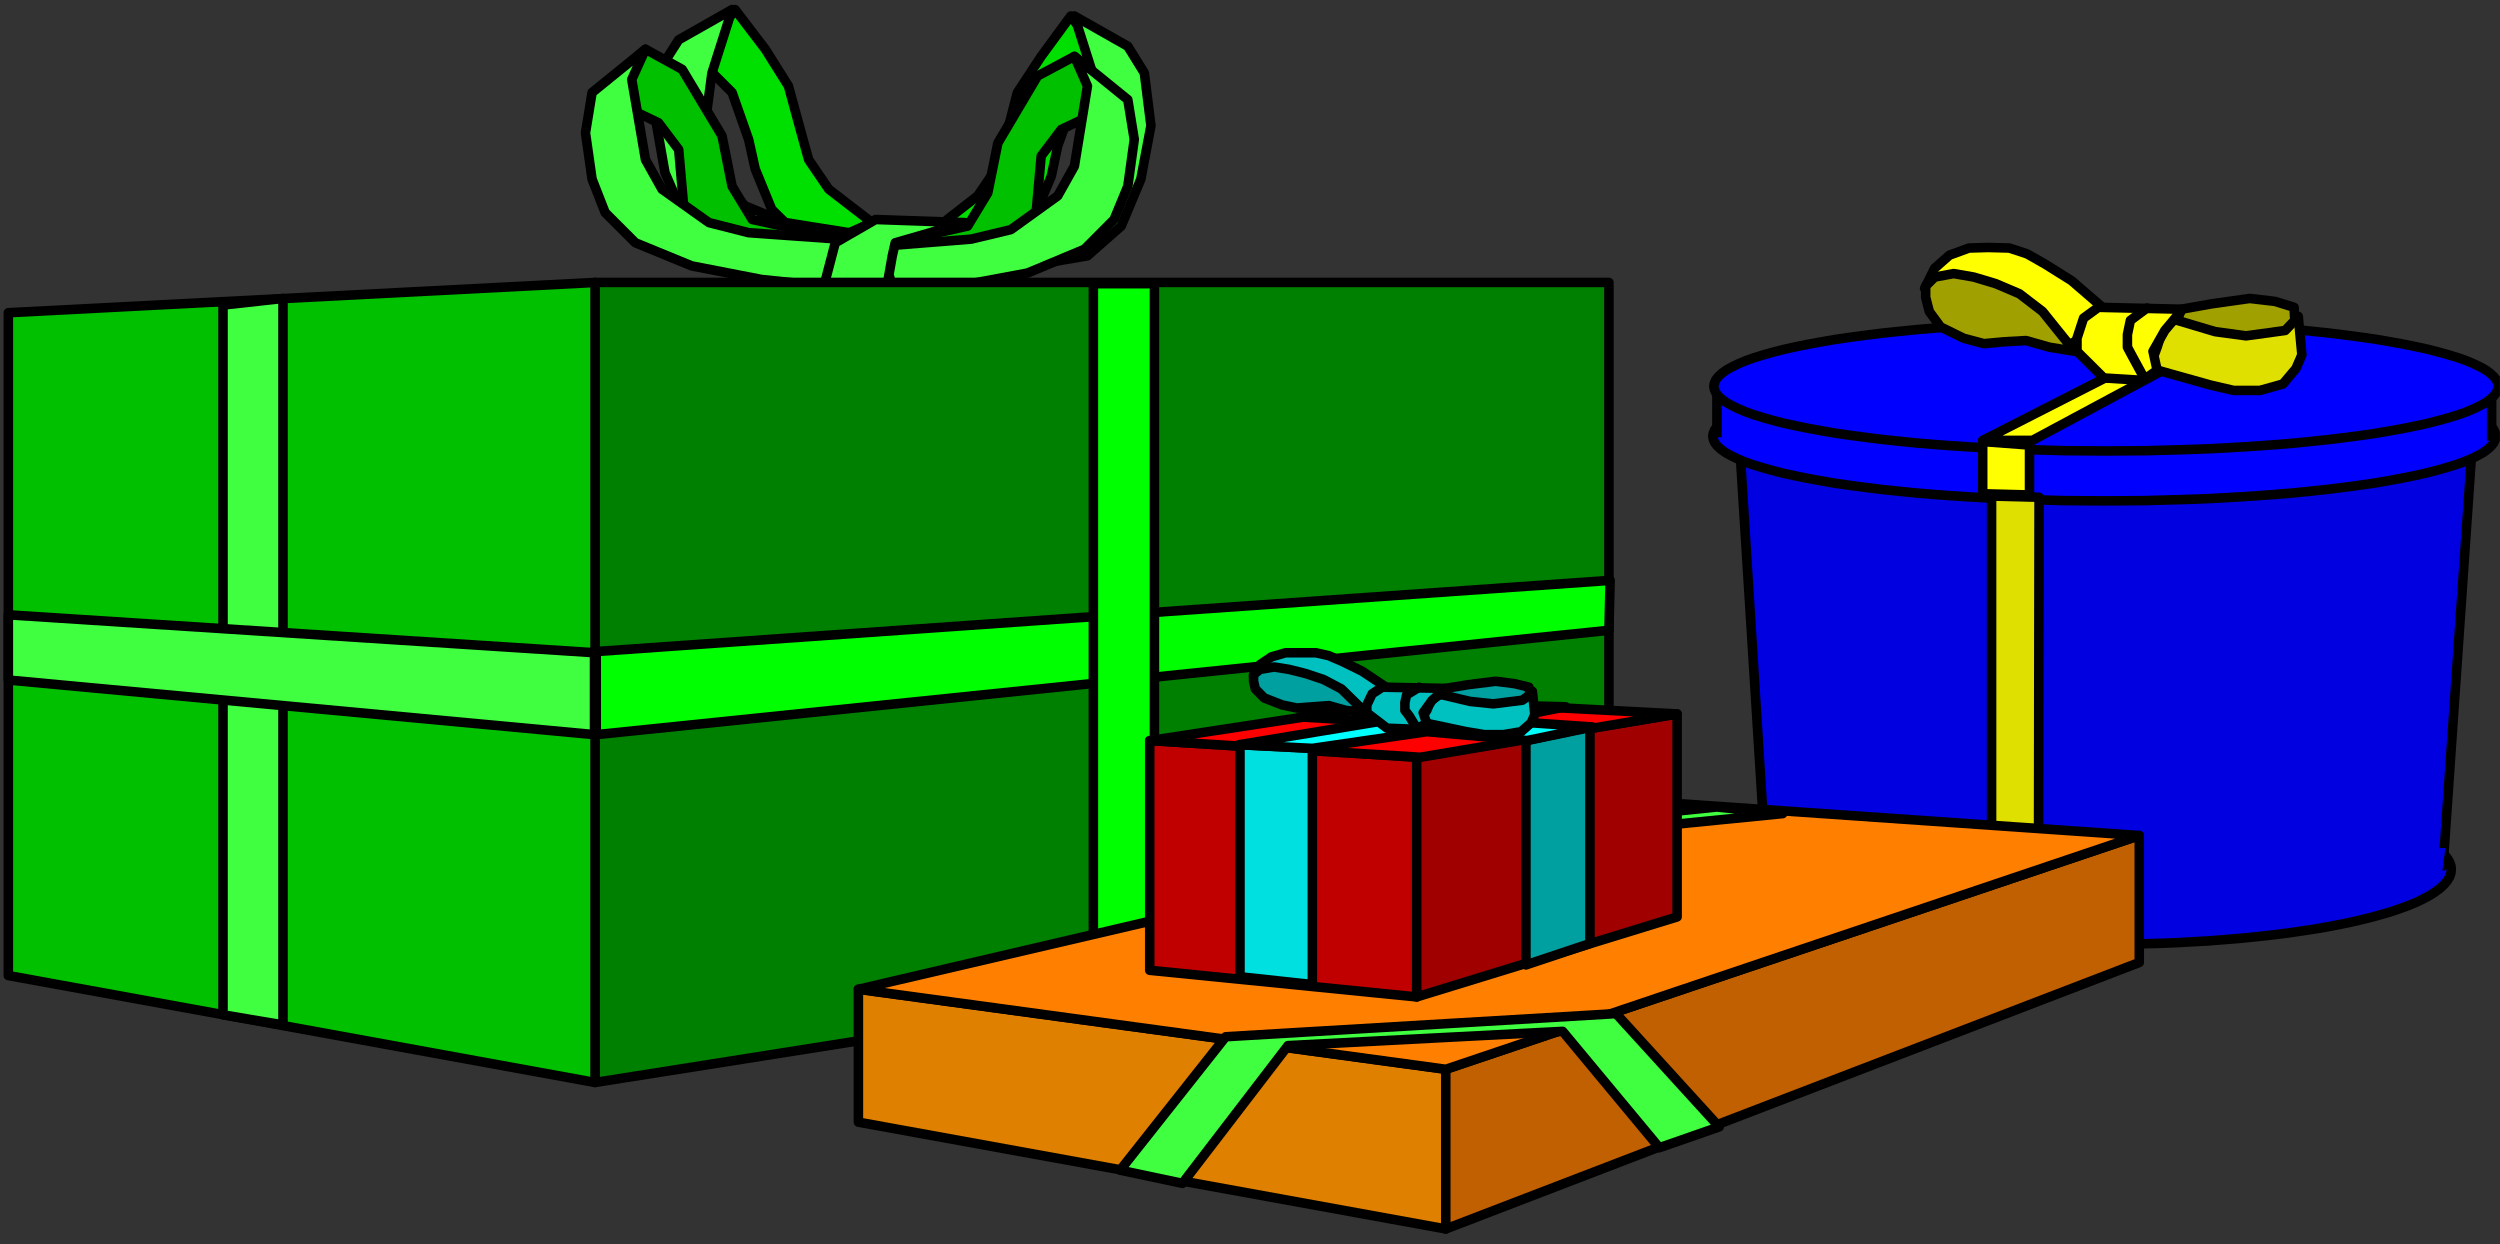 <?xml version="1.0" encoding="UTF-8" standalone="no"?>
<svg
   xmlns:ooo="http://xml.openoffice.org/svg/export"
   xmlns:dc="http://purl.org/dc/elements/1.1/"
   xmlns:cc="http://creativecommons.org/ns#"
   xmlns:rdf="http://www.w3.org/1999/02/22-rdf-syntax-ns#"
   xmlns:svg="http://www.w3.org/2000/svg"
   xmlns="http://www.w3.org/2000/svg"
   xmlns:sodipodi="http://sodipodi.sourceforge.net/DTD/sodipodi-0.dtd"
   xmlns:inkscape="http://www.inkscape.org/namespaces/inkscape"
   version="1.2"
   width="185.87mm"
   height="92.52mm"
   viewBox="0 0 18587 9252"
   preserveAspectRatio="xMidYMid"
   xml:space="preserve"
   id="svg275"
   sodipodi:docname="gifts.svg"
   style="fill-rule:evenodd;stroke-width:28.222;stroke-linejoin:round"
   inkscape:version="0.92.5 (2060ec1f9f, 2020-04-08)"><rect x="0" y="0" width="18587" height="9252" fill="#333333" stroke="none"/><sodipodi:namedview
   pagecolor="#ffffff"
   bordercolor="#666666"
   borderopacity="1"
   objecttolerance="10"
   gridtolerance="10"
   guidetolerance="10"
   inkscape:pageopacity="0"
   inkscape:pageshadow="2"
   inkscape:window-width="664"
   inkscape:window-height="487"
   id="namedview277"
   showgrid="false"
   inkscape:zoom="0.2102413"
   inkscape:cx="351.26929"
   inkscape:cy="174.84094"
   inkscape:window-x="0"
   inkscape:window-y="0"
   inkscape:window-maximized="0"
   inkscape:current-layer="svg275" />
 <defs
   class="ClipPathGroup"
   id="defs8">
  <clipPath
   id="presentation_clip_path"
   clipPathUnits="userSpaceOnUse">
   <rect
   x="0"
   y="0"
   width="21000"
   height="29700"
   id="rect2" />
  </clipPath>
  <clipPath
   id="presentation_clip_path_shrink"
   clipPathUnits="userSpaceOnUse">
   <rect
   x="21"
   y="29"
   width="20958"
   height="29641"
   id="rect5" />
  </clipPath>
 </defs>
 <defs
   class="TextShapeIndex"
   id="defs12">
  <g
   ooo:slide="id1"
   ooo:id-list="id3"
   id="g10" />
 </defs>
 <defs
   class="EmbeddedBulletChars"
   id="defs44">
  <g
   id="bullet-char-template-57356"
   transform="matrix(4.8828125e-4,0,0,-4.8828125e-4,0,0)">
   <path
   d="M 580,1141 1163,571 580,0 -4,571 Z"
   id="path14"
   inkscape:connector-curvature="0" />
  </g>
  <g
   id="bullet-char-template-57354"
   transform="matrix(4.8828125e-4,0,0,-4.8828125e-4,0,0)">
   <path
   d="M 8,1128 H 1137 V 0 H 8 Z"
   id="path17"
   inkscape:connector-curvature="0" />
  </g>
  <g
   id="bullet-char-template-10146"
   transform="matrix(4.8828125e-4,0,0,-4.8828125e-4,0,0)">
   <path
   d="M 174,0 602,739 174,1481 1456,739 Z M 1358,739 309,1346 659,739 Z"
   id="path20"
   inkscape:connector-curvature="0" />
  </g>
  <g
   id="bullet-char-template-10132"
   transform="matrix(4.8828125e-4,0,0,-4.8828125e-4,0,0)">
   <path
   d="M 2015,739 1276,0 H 717 l 543,543 H 174 v 393 h 1086 l -543,545 h 557 z"
   id="path23"
   inkscape:connector-curvature="0" />
  </g>
  <g
   id="bullet-char-template-10007"
   transform="matrix(4.8828125e-4,0,0,-4.8828125e-4,0,0)">
   <path
   d="m 0,-2 c -7,16 -16,29 -25,39 l 381,530 c -94,256 -141,385 -141,387 0,25 13,38 40,38 9,0 21,-2 34,-5 21,4 42,12 65,25 l 27,-13 111,-251 280,301 64,-25 24,25 c 21,-10 41,-24 62,-43 C 886,937 835,863 770,784 769,783 710,716 594,584 L 774,223 c 0,-27 -21,-55 -63,-84 l 16,-20 C 717,90 699,76 672,76 641,76 570,178 457,381 L 164,-76 c -22,-34 -53,-51 -92,-51 -42,0 -63,17 -64,51 -7,9 -10,24 -10,44 0,9 1,19 2,30 z"
   id="path26"
   inkscape:connector-curvature="0" />
  </g>
  <g
   id="bullet-char-template-10004"
   transform="matrix(4.8828125e-4,0,0,-4.8828125e-4,0,0)">
   <path
   d="M 285,-33 C 182,-33 111,30 74,156 52,228 41,333 41,471 c 0,78 14,145 41,201 34,71 87,106 158,106 53,0 88,-31 106,-94 l 23,-176 c 8,-64 28,-97 59,-98 l 735,706 c 11,11 33,17 66,17 42,0 63,-15 63,-46 V 965 c 0,-36 -10,-64 -30,-84 L 442,47 C 390,-6 338,-33 285,-33 Z"
   id="path29"
   inkscape:connector-curvature="0" />
  </g>
  <g
   id="bullet-char-template-9679"
   transform="matrix(4.8828125e-4,0,0,-4.8828125e-4,0,0)">
   <path
   d="M 813,0 C 632,0 489,54 383,161 276,268 223,411 223,592 c 0,181 53,324 160,431 106,107 249,161 430,161 179,0 323,-54 432,-161 108,-107 162,-251 162,-431 0,-180 -54,-324 -162,-431 C 1136,54 992,0 813,0 Z"
   id="path32"
   inkscape:connector-curvature="0" />
  </g>
  <g
   id="bullet-char-template-8226"
   transform="matrix(4.8828125e-4,0,0,-4.8828125e-4,0,0)">
   <path
   d="m 346,457 c -73,0 -137,26 -191,78 -54,51 -81,114 -81,188 0,73 27,136 81,188 54,52 118,78 191,78 73,0 134,-26 185,-79 51,-51 77,-114 77,-187 0,-75 -25,-137 -76,-188 -50,-52 -112,-78 -186,-78 z"
   id="path35"
   inkscape:connector-curvature="0" />
  </g>
  <g
   id="bullet-char-template-8211"
   transform="matrix(4.8828125e-4,0,0,-4.8828125e-4,0,0)">
   <path
   d="M -4,459 H 1135 V 606 H -4 Z"
   id="path38"
   inkscape:connector-curvature="0" />
  </g>
  <g
   id="bullet-char-template-61548"
   transform="matrix(4.8828125e-4,0,0,-4.8828125e-4,0,0)">
   <path
   d="m 173,740 c 0,163 58,303 173,419 116,115 255,173 419,173 163,0 302,-58 418,-173 116,-116 174,-256 174,-419 0,-163 -58,-303 -174,-418 C 1067,206 928,148 765,148 601,148 462,206 346,322 231,437 173,577 173,740 Z"
   id="path41"
   inkscape:connector-curvature="0" />
  </g>
 </defs>
 <g
   id="g49"
   transform="translate(-1206,-10224)">
  <g
   id="id2"
   class="Master_Slide">
   <g
   id="bg-id2"
   class="Background" />
   <g
   id="bo-id2"
   class="BackgroundObjects" />
  </g>
 </g>
 <g
   class="SlideGroup"
   id="g273"
   transform="translate(-1206,-10224)">
  <g
   id="g271">
   <g
   id="container-id1">
    <g
   id="id1"
   class="Slide"
   clip-path="url(#presentation_clip_path)">
     <g
   class="Page"
   id="g267">
      <g
   class="Graphic"
   id="g265">
       <g
   id="id3">
        <rect
   class="BoundingBox"
   x="1206"
   y="10224"
   width="18587"
   height="9252"
   id="rect51"
   style="fill:none;stroke:none" />
        <defs
   id="defs56">
         <clipPath
   id="clip_path_1"
   clipPathUnits="userSpaceOnUse">
          <path
   d="m 1206,10224 h 18586 v 9251 H 1206 Z"
   id="path53"
   inkscape:connector-curvature="0" />
         </clipPath>
        </defs>
        <g
   clip-path="url(#clip_path_1)"
   id="g134">
         <path
   d="m 6671,10295 225,295 172,274 101,370 49,177 150,220 322,248 -446,198 -300,-296 -123,-300 -49,-220 -123,-349 -247,-247 z"
   id="path58"
   inkscape:connector-curvature="0"
   style="fill:#00e000;stroke:none" />
         <path
   d="m 6671,10295 225,295 172,274 101,370 49,177 150,220 322,248 -446,198 -300,-296 -123,-300 -49,-220 -123,-349 -247,-247 z"
   id="path60"
   inkscape:connector-curvature="0"
   style="fill:none;stroke:#000000;stroke-width:71;stroke-linecap:round;stroke-linejoin:round" />
         <path
   d="m 7143,12179 -596,-102 -247,-221 -150,-348 -70,-397 48,-397 124,-194 397,-225 -150,472 -49,370 97,419 199,199 300,124 472,75 z"
   id="path62"
   inkscape:connector-curvature="0"
   style="fill:#40ff40;stroke:none" />
         <path
   d="m 7143,12179 -596,-102 -247,-221 -150,-348 -70,-397 48,-397 124,-194 397,-225 -150,472 -49,370 97,419 199,199 300,124 472,75 z"
   id="path64"
   inkscape:connector-curvature="0"
   style="fill:none;stroke:#000000;stroke-width:71;stroke-linecap:round;stroke-linejoin:round" />
         <path
   d="m 6005,10590 273,150 296,494 75,375 150,247 666,146 -269,225 -671,-123 -225,-225 -48,-543 -150,-199 -472,-225 z"
   id="path66"
   inkscape:connector-curvature="0"
   style="fill:#00c000;stroke:none" />
         <path
   d="m 6005,10590 273,150 296,494 75,375 150,247 666,146 -269,225 -671,-123 -225,-225 -48,-543 -150,-199 -472,-225 z"
   id="path68"
   inkscape:connector-curvature="0"
   style="fill:none;stroke:#000000;stroke-width:71;stroke-linecap:round;stroke-linejoin:round" />
         <path
   d="m 7443,12002 -671,-48 -295,-75 -349,-248 -123,-220 -102,-596 102,-225 -397,322 -49,300 49,344 97,248 225,225 419,172 520,101 472,49 z"
   id="path70"
   inkscape:connector-curvature="0"
   style="fill:#40ff40;stroke:none" />
         <path
   d="m 7443,12002 -671,-48 -295,-75 -349,-248 -123,-220 -102,-596 102,-225 -397,322 -49,300 49,344 97,248 225,225 419,172 520,101 472,49 z"
   id="path72"
   inkscape:connector-curvature="0"
   style="fill:none;stroke:#000000;stroke-width:71;stroke-linecap:round;stroke-linejoin:round" />
         <path
   d="m 9167,10343 -220,300 -177,269 -97,375 -48,172 -150,221 -322,251 445,195 300,-296 124,-296 48,-225 124,-344 247,-251 z"
   id="path74"
   inkscape:connector-curvature="0"
   style="fill:#00e000;stroke:none" />
         <path
   d="m 9167,10343 -220,300 -177,269 -97,375 -48,172 -150,221 -322,251 445,195 300,-296 124,-296 48,-225 124,-344 247,-251 z"
   id="path76"
   inkscape:connector-curvature="0"
   style="fill:none;stroke:#000000;stroke-width:71;stroke-linecap:round;stroke-linejoin:round" />
         <path
   d="m 8700,12227 591,-101 251,-221 146,-349 75,-397 -49,-392 -123,-199 -397,-225 150,472 48,371 -101,423 -194,195 -300,127 -472,71 z"
   id="path78"
   inkscape:connector-curvature="0"
   style="fill:#40ff40;stroke:none" />
         <path
   d="m 8700,12227 591,-101 251,-221 146,-349 75,-397 -49,-392 -123,-199 -397,-225 150,472 48,371 -101,423 -194,195 -300,127 -472,71 z"
   id="path80"
   inkscape:connector-curvature="0"
   style="fill:none;stroke:#000000;stroke-width:71;stroke-linecap:round;stroke-linejoin:round" />
         <path
   d="m 9194,10643 -274,146 -295,498 -75,371 -150,247 -670,150 273,221 670,-124 225,-221 49,-547 150,-198 467,-221 z"
   id="path82"
   inkscape:connector-curvature="0"
   style="fill:#00c000;stroke:none" />
         <path
   d="m 9194,10643 -274,146 -295,498 -75,371 -150,247 -670,150 273,221 670,-124 225,-221 49,-547 150,-198 467,-221 z"
   id="path84"
   inkscape:connector-curvature="0"
   style="fill:none;stroke:#000000;stroke-width:71;stroke-linecap:round;stroke-linejoin:round" />
         <path
   d="m 7756,12055 670,-53 296,-71 348,-251 124,-221 97,-595 -97,-221 397,322 48,296 -48,348 -102,247 -220,221 -424,177 -520,97 -472,48 z"
   id="path86"
   inkscape:connector-curvature="0"
   style="fill:#40ff40;stroke:none" />
         <path
   d="m 7756,12055 670,-53 296,-71 348,-251 124,-221 97,-595 -97,-221 397,322 48,296 -48,348 -102,247 -220,221 -424,177 -520,97 -472,48 z"
   id="path88"
   inkscape:connector-curvature="0"
   style="fill:none;stroke:#000000;stroke-width:71;stroke-linecap:round;stroke-linejoin:round" />
         <path
   d="m 7319,12399 97,-370 300,-173 666,23 -520,150 -22,97 -53,300 z"
   id="path90"
   inkscape:connector-curvature="0"
   style="fill:#40ff40;stroke:none" />
         <path
   d="m 7319,12399 97,-370 300,-173 666,23 -520,150 -22,97 -53,300 z"
   id="path92"
   inkscape:connector-curvature="0"
   style="fill:none;stroke:#000000;stroke-width:71;stroke-linecap:round;stroke-linejoin:round" />
         <path
   d="m 5630,12324 v 5948 l 7538,-1192 v -4756 z"
   id="path94"
   inkscape:connector-curvature="0"
   style="fill:#008000;stroke:none" />
         <path
   d="m 5630,12324 v 5948 l 7538,-1192 v -4756 z"
   id="path96"
   inkscape:connector-curvature="0"
   style="fill:none;stroke:#000000;stroke-width:71;stroke-linecap:round;stroke-linejoin:round" />
         <path
   d="m 5630,18272 v -5948 l -4362,225 v 4928 z"
   id="path98"
   inkscape:connector-curvature="0"
   style="fill:#00c000;stroke:none" />
         <path
   d="m 5630,18272 v -5948 l -4362,225 v 4928 z"
   id="path100"
   inkscape:connector-curvature="0"
   style="fill:none;stroke:#000000;stroke-width:71;stroke-linecap:round;stroke-linejoin:round" />
         <path
   d="m 2864,12492 v 5277 l 446,75 v -5401 z"
   id="path102"
   inkscape:connector-curvature="0"
   style="fill:#40ff40;stroke:none" />
         <path
   d="m 2864,12492 v 5277 l 446,75 v -5401 z"
   id="path104"
   inkscape:connector-curvature="0"
   style="fill:none;stroke:#000000;stroke-width:71;stroke-linecap:round;stroke-linejoin:round" />
         <path
   d="m 1268,14795 4358,282 v 609 l -4358,-406 z"
   id="path106"
   inkscape:connector-curvature="0"
   style="fill:#40ff40;stroke:none" />
         <path
   d="m 1268,14795 4358,282 v 609 l -4358,-406 z"
   id="path108"
   inkscape:connector-curvature="0"
   style="fill:none;stroke:#000000;stroke-width:71;stroke-linecap:round;stroke-linejoin:round" />
         <path
   d="m 5639,15068 7538,-529 -9,371 -7529,776 z"
   id="path110"
   inkscape:connector-curvature="0"
   style="fill:#00ff00;stroke:none" />
         <path
   d="m 5639,15068 7538,-529 -9,371 -7529,776 z"
   id="path112"
   inkscape:connector-curvature="0"
   style="fill:none;stroke:#000000;stroke-width:71;stroke-linecap:round;stroke-linejoin:round" />
         <path
   d="m 9335,12333 v 5369 l 454,-83 v -5286 z"
   id="path114"
   inkscape:connector-curvature="0"
   style="fill:#00ff00;stroke:none" />
         <path
   d="m 9335,12333 v 5369 l 454,-83 v -5286 z"
   id="path116"
   inkscape:connector-curvature="0"
   style="fill:none;stroke:#000000;stroke-width:71;stroke-linecap:round;stroke-linejoin:round" />
         <path
   d="m 19435,16690 c 0,97 -119,193 -344,278 -225,85 -549,155 -939,204 -390,49 -833,75 -1283,75 -451,0 -894,-26 -1284,-75 -390,-49 -714,-119 -939,-204 -225,-85 -344,-181 -344,-278 0,-98 119,-194 344,-279 225,-85 549,-155 939,-204 390,-49 833,-75 1284,-75 450,0 893,26 1283,75 390,49 714,119 939,204 225,85 344,181 344,279 z"
   id="path118"
   inkscape:connector-curvature="0"
   style="fill:#0000e0;stroke:none" />
         <path
   d="m 19431,16688 -3,-28 -10,-28 -17,-28 -23,-28 -29,-27 -36,-27 -42,-27 -48,-26 -54,-26 -61,-25 -66,-24 -71,-24 -77,-22 -82,-22 -87,-21 -92,-20 -97,-19 -101,-18 -105,-16 -108,-16 -112,-14 -116,-13 -118,-12 -120,-10 -124,-10 -125,-7 -126,-7 -128,-5 -129,-3 -130,-2 -130,-1 v 0 l -130,1 -130,2 -129,3 -128,5 -126,7 -125,7 -124,10 -120,10 -118,12 -116,13 -112,14 -108,16 -105,16 -101,18 -97,19 -92,20 -87,21 -82,22 -77,22 -71,24 -66,24 -61,25 -54,26 -48,26 -42,27 -36,27 -29,27 -23,28 -17,28 -10,28 -3,28 v 0 l 3,28 10,28 17,28 23,28 29,27 36,27 42,27 48,26 54,26 61,25 66,24 71,24 77,22 82,22 87,21 92,20 97,19 101,18 105,16 108,16 112,14 116,13 118,12 120,10 124,10 125,7 126,7 128,5 129,3 130,2 130,1 v 0 l 130,-1 130,-2 129,-3 128,-5 126,-7 125,-7 124,-10 120,-10 118,-12 116,-13 112,-14 108,-16 105,-16 101,-18 97,-19 92,-20 87,-21 82,-22 77,-22 71,-24 66,-24 61,-25 54,-26 48,-26 42,-27 36,-27 29,-27 23,-28 17,-28 10,-28 z"
   id="path120"
   inkscape:connector-curvature="0"
   style="fill:none;stroke:#000000;stroke-width:71;stroke-linecap:round;stroke-linejoin:round" />
         <path
   d="m 14112,13092 225,3569 h 5033 l 247,-3569 z"
   id="path122"
   inkscape:connector-curvature="0"
   style="fill:#0000e0;stroke:none" />
         <path
   d="m 14112,13092 225,3569 h 5033 l 247,-3569 z"
   id="path124"
   inkscape:connector-curvature="0"
   style="fill:none;stroke:#000000;stroke-width:71;stroke-linecap:round;stroke-linejoin:round" />
         <path
   d="m 14368,16529 v 198 h 4993 l 26,-198 z"
   id="path126"
   inkscape:connector-curvature="0"
   style="fill:#0000e0;stroke:none" />
         <path
   d="m 19766,13469 c 0,84 -135,167 -390,241 -256,73 -624,134 -1066,176 -443,43 -946,65 -1457,65 -511,0 -1014,-22 -1456,-65 -443,-42 -811,-103 -1067,-176 -255,-74 -390,-157 -390,-241 0,-85 135,-168 390,-242 256,-73 624,-134 1066,-176 443,-43 946,-65 1457,-65 511,0 1014,22 1456,65 443,42 811,103 1067,176 255,74 390,157 390,242 z"
   id="path128"
   inkscape:connector-curvature="0"
   style="fill:#0000ff;stroke:none" />
         <path
   d="m 19762,13467 -4,-24 -11,-25 -19,-24 -26,-24 -33,-24 -41,-23 -47,-23 -55,-23 -61,-22 -69,-21 -75,-21 -81,-21 -87,-19 -93,-19 -99,-18 -104,-18 -110,-16 -114,-15 -119,-15 -123,-13 -127,-13 -131,-11 -134,-10 -137,-9 -140,-8 -141,-7 -144,-5 -145,-4 -146,-4 -148,-1 -147,-1 v 0 l -147,1 -148,1 -146,4 -145,4 -144,5 -141,7 -140,8 -137,9 -134,10 -131,11 -127,13 -123,13 -119,15 -114,15 -110,16 -104,18 -99,18 -93,19 -87,19 -81,21 -75,21 -69,21 -61,22 -55,23 -47,23 -41,23 -33,24 -26,24 -19,24 -11,25 -4,24 v 0 l 4,24 11,25 19,24 26,24 33,24 41,23 47,23 55,23 61,22 69,21 75,21 81,21 87,19 93,19 99,18 104,18 110,16 114,15 119,15 123,13 127,13 131,11 134,10 137,9 140,8 141,7 144,5 145,4 146,4 148,1 147,1 v 0 l 147,-1 148,-1 146,-4 145,-4 144,-5 141,-7 140,-8 137,-9 134,-10 131,-11 127,-13 123,-13 119,-15 114,-15 110,-16 104,-18 99,-18 93,-19 87,-19 81,-21 75,-21 69,-21 61,-22 55,-23 47,-23 41,-23 33,-24 26,-24 19,-24 11,-25 z"
   id="path130"
   inkscape:connector-curvature="0"
   style="fill:none;stroke:#000000;stroke-width:71;stroke-linecap:round;stroke-linejoin:round" />
         <path
   d="m 14244,13467 v -313 h -282 v 313 z"
   id="path132"
   inkscape:connector-curvature="0"
   style="fill:#0000ff;stroke:none" />
        </g>
        <defs
   id="defs139">
         <clipPath
   id="clip_path_2"
   clipPathUnits="userSpaceOnUse">
          <path
   d="m 12559,13101 h 2857 v 374 h -2857 z"
   id="path136"
   inkscape:connector-curvature="0" />
         </clipPath>
        </defs>
        <g
   clip-path="url(#clip_path_2)"
   id="g143">
         <path
   d="m 13971,12761 v 1019"
   id="path141"
   inkscape:connector-curvature="0"
   style="fill:none;stroke:#000000;stroke-width:71;stroke-linecap:round;stroke-linejoin:miter" />
        </g>
        <g
   clip-path="url(#clip_path_1)"
   id="g147">
         <path
   d="m 19467,13489 v -313 h 282 v 313 z"
   id="path145"
   inkscape:connector-curvature="0"
   style="fill:#0000ff;stroke:none" />
        </g>
        <defs
   id="defs152">
         <clipPath
   id="clip_path_3"
   clipPathUnits="userSpaceOnUse">
          <path
   d="m 18320,13127 h 1472 v 374 h -1472 z"
   id="path149"
   inkscape:connector-curvature="0" />
         </clipPath>
        </defs>
        <g
   clip-path="url(#clip_path_3)"
   id="g156">
         <path
   d="m 19731,12787 v 1020"
   id="path154"
   inkscape:connector-curvature="0"
   style="fill:none;stroke:#000000;stroke-width:71;stroke-linecap:round;stroke-linejoin:miter" />
        </g>
        <g
   clip-path="url(#clip_path_1)"
   id="g262">
         <path
   d="m 19783,13098 c 0,84 -135,167 -391,241 -255,73 -623,134 -1066,176 -444,43 -946,65 -1458,65 -512,0 -1014,-22 -1457,-65 -444,-42 -812,-103 -1067,-176 -256,-74 -391,-157 -391,-241 0,-85 135,-168 391,-242 255,-73 623,-134 1066,-176 444,-43 946,-65 1458,-65 512,0 1014,22 1457,65 444,42 812,103 1067,176 256,74 391,157 391,242 z"
   id="path158"
   inkscape:connector-curvature="0"
   style="fill:#0000ff;stroke:none" />
         <path
   d="m 19780,13096 -4,-24 -11,-25 -19,-24 -26,-24 -33,-24 -41,-23 -48,-23 -54,-23 -62,-22 -68,-21 -75,-21 -82,-21 -87,-19 -93,-19 -100,-18 -104,-18 -110,-16 -114,-15 -119,-15 -124,-13 -127,-13 -131,-11 -134,-10 -137,-9 -140,-8 -142,-7 -144,-5 -145,-4 -147,-4 -147,-1 -148,-1 v 0 l -148,1 -147,1 -147,4 -145,4 -144,5 -142,7 -140,8 -137,9 -134,10 -131,11 -127,13 -124,13 -119,15 -114,15 -110,16 -104,18 -100,18 -93,19 -87,19 -82,21 -75,21 -68,21 -62,22 -54,23 -48,23 -41,23 -33,24 -26,24 -19,24 -11,25 -4,24 v 0 l 4,24 11,25 19,24 26,24 33,24 41,23 48,23 54,23 62,22 68,21 75,21 82,21 87,19 93,19 100,18 104,18 110,16 114,15 119,15 124,13 127,13 131,11 134,10 137,9 140,8 142,7 144,5 145,4 147,4 147,1 148,1 v 0 l 148,-1 147,-1 147,-4 145,-4 144,-5 142,-7 140,-8 137,-9 134,-10 131,-11 127,-13 124,-13 119,-15 114,-15 110,-16 104,-18 100,-18 93,-19 87,-19 82,-21 75,-21 68,-21 62,-22 54,-23 48,-23 41,-23 33,-24 26,-24 19,-24 11,-25 z"
   id="path160"
   inkscape:connector-curvature="0"
   style="fill:none;stroke:#000000;stroke-width:71;stroke-linecap:round;stroke-linejoin:round" />
         <path
   d="m 16013,13912 v 3243 l 348,27 5,-3261 z"
   id="path162"
   inkscape:connector-curvature="0"
   style="fill:#e0e000;stroke:none" />
         <path
   d="m 16013,13912 v 3243 l 348,27 5,-3261 z"
   id="path164"
   inkscape:connector-curvature="0"
   style="fill:none;stroke:#000000;stroke-width:71;stroke-linecap:round;stroke-linejoin:round" />
         <path
   d="m 16295,13533 v 371 l -348,-9 v -388 z"
   id="path166"
   inkscape:connector-curvature="0"
   style="fill:#ffff00;stroke:none" />
         <path
   d="m 16295,13533 v 371 l -348,-9 v -388 z"
   id="path168"
   inkscape:connector-curvature="0"
   style="fill:none;stroke:#000000;stroke-width:71;stroke-linecap:round;stroke-linejoin:round" />
         <path
   d="m 16317,13498 1522,-817 -256,-17 -1636,834 z"
   id="path170"
   inkscape:connector-curvature="0"
   style="fill:#ffff00;stroke:none" />
         <path
   d="m 16317,13498 1522,-817 -256,-17 -1636,834 z"
   id="path172"
   inkscape:connector-curvature="0"
   style="fill:none;stroke:#000000;stroke-width:71;stroke-linecap:round;stroke-linejoin:round" />
         <path
   d="m 17385,12589 -102,92 -39,124 -31,84 4,79 424,119 172,40 h 194 l 172,-48 97,-115 44,-102 -27,-286 z"
   id="path174"
   inkscape:connector-curvature="0"
   style="fill:#e0e000;stroke:none" />
         <path
   d="m 17385,12589 -102,92 -39,124 -31,84 4,79 424,119 172,40 h 194 l 172,-48 97,-115 44,-102 -27,-286 z"
   id="path176"
   inkscape:connector-curvature="0"
   style="fill:none;stroke:#000000;stroke-width:71;stroke-linecap:round;stroke-linejoin:round" />
         <path
   d="m 17394,12606 282,84 229,31 291,-40 71,-75 -5,-97 -141,-44 -189,-22 -283,40 -225,40 z"
   id="path178"
   inkscape:connector-curvature="0"
   style="fill:#a0a000;stroke:none" />
         <path
   d="m 17394,12606 282,84 229,31 291,-40 71,-75 -5,-97 -141,-44 -189,-22 -283,40 -225,40 z"
   id="path180"
   inkscape:connector-curvature="0"
   style="fill:none;stroke:#000000;stroke-width:71;stroke-linecap:round;stroke-linejoin:round" />
         <path
   d="m 16591,12787 -1076,-419 75,-150 110,-97 145,-53 142,-4 158,4 133,44 132,75 198,124 322,278 z"
   id="path182"
   inkscape:connector-curvature="0"
   style="fill:#ffff00;stroke:none" />
         <path
   d="m 16591,12787 -1076,-419 75,-150 110,-97 145,-53 142,-4 158,4 133,44 132,75 198,124 322,278 z"
   id="path184"
   inkscape:connector-curvature="0"
   style="fill:none;stroke:#000000;stroke-width:71;stroke-linecap:round;stroke-linejoin:round" />
         <path
   d="m 16847,13034 -199,-198 v -97 l 49,-150 110,-80 626,14 -132,158 -88,155 31,141 -106,75 z"
   id="path186"
   inkscape:connector-curvature="0"
   style="fill:#ffff00;stroke:none" />
         <path
   d="m 16847,13034 -199,-198 v -97 l 49,-150 110,-80 626,14 -132,158 -88,155 31,141 -106,75 z"
   id="path188"
   inkscape:connector-curvature="0"
   style="fill:none;stroke:#000000;stroke-width:71;stroke-linecap:round;stroke-linejoin:round" />
         <path
   d="m 16630,12836 -238,-296 -172,-132 -176,-75 -163,-49 -150,-26 -141,26 -67,67 v 83 l 27,106 84,115 172,84 150,40 150,-14 163,-9 172,49 z"
   id="path190"
   inkscape:connector-curvature="0"
   style="fill:#a0a000;stroke:none" />
         <path
   d="m 16630,12836 -238,-296 -172,-132 -176,-75 -163,-49 -150,-26 -141,26 -67,67 v 83 l 27,106 84,115 172,84 150,40 150,-14 163,-9 172,49 z"
   id="path192"
   inkscape:connector-curvature="0"
   style="fill:none;stroke:#000000;stroke-width:71;stroke-linecap:round;stroke-linejoin:round" />
         <path
   d="m 17169,12514 -124,92 -22,106 v 93 l 40,75 84,154"
   id="path194"
   inkscape:connector-curvature="0"
   style="fill:none;stroke:#000000;stroke-width:71;stroke-linecap:round;stroke-linejoin:round" />
         <path
   d="m 7588,17579 v 988 l 4367,794 v -1187 z"
   id="path196"
   inkscape:connector-curvature="0"
   style="fill:#e08000;stroke:none" />
         <path
   d="m 7588,17579 v 988 l 4367,794 v -1187 z"
   id="path198"
   inkscape:connector-curvature="0"
   style="fill:none;stroke:#000000;stroke-width:71;stroke-linecap:round;stroke-linejoin:round" />
         <path
   d="m 11955,19361 v -1187 l 5156,-1738 v 944 z"
   id="path200"
   inkscape:connector-curvature="0"
   style="fill:#c06000;stroke:none" />
         <path
   d="m 11955,19361 v -1187 l 5156,-1738 v 944 z"
   id="path202"
   inkscape:connector-curvature="0"
   style="fill:none;stroke:#000000;stroke-width:71;stroke-linecap:round;stroke-linejoin:round" />
         <path
   d="m 7588,17579 4367,595 5156,-1738 -3568,-247 z"
   id="path204"
   inkscape:connector-curvature="0"
   style="fill:#ff8000;stroke:none" />
         <path
   d="m 7588,17579 4367,595 5156,-1738 -3568,-247 z"
   id="path206"
   inkscape:connector-curvature="0"
   style="fill:none;stroke:#000000;stroke-width:71;stroke-linecap:round;stroke-linejoin:round" />
         <path
   d="m 9997,19022 785,-1024 2042,-106 719,865 445,-155 -767,-842 -2902,172 -785,992 z"
   id="path208"
   inkscape:connector-curvature="0"
   style="fill:#40ff40;stroke:none" />
         <path
   d="m 9997,19022 785,-1024 2042,-106 719,865 445,-155 -767,-842 -2902,172 -785,992 z"
   id="path210"
   inkscape:connector-curvature="0"
   style="fill:none;stroke:#000000;stroke-width:71;stroke-linecap:round;stroke-linejoin:round" />
         <path
   d="m 12374,16480 2086,-207 -489,-49 -949,97 z"
   id="path212"
   inkscape:connector-curvature="0"
   style="fill:#40ff40;stroke:none" />
         <path
   d="m 12374,16480 2086,-207 -489,-49 -949,97 z"
   id="path214"
   inkscape:connector-curvature="0"
   style="fill:none;stroke:#000000;stroke-width:71;stroke-linecap:round;stroke-linejoin:round" />
         <path
   d="m 11739,15854 v 1782 l -1985,-198 v -1708 z"
   id="path216"
   inkscape:connector-curvature="0"
   style="fill:#c00000;stroke:none" />
         <path
   d="m 11739,15854 v 1782 l -1985,-198 v -1708 z"
   id="path218"
   inkscape:connector-curvature="0"
   style="fill:none;stroke:#000000;stroke-width:71;stroke-linecap:round;stroke-linejoin:round" />
         <path
   d="m 11739,17636 v -1782 l 1936,-322 v 1509 z"
   id="path220"
   inkscape:connector-curvature="0"
   style="fill:#a00000;stroke:none" />
         <path
   d="m 11739,17636 v -1782 l 1936,-322 v 1509 z"
   id="path222"
   inkscape:connector-curvature="0"
   style="fill:none;stroke:#000000;stroke-width:71;stroke-linecap:round;stroke-linejoin:round" />
         <path
   d="m 9754,15730 2011,124 1910,-322 -1958,-102 z"
   id="path224"
   inkscape:connector-curvature="0"
   style="fill:#ff0000;stroke:none" />
         <path
   d="m 9754,15730 2011,124 1910,-322 -1958,-102 z"
   id="path226"
   inkscape:connector-curvature="0"
   style="fill:none;stroke:#000000;stroke-width:71;stroke-linecap:round;stroke-linejoin:round" />
         <path
   d="m 10963,17544 v -1756 l -538,-27 v 1725 z"
   id="path228"
   inkscape:connector-curvature="0"
   style="fill:#00e0e0;stroke:none" />
         <path
   d="m 10963,17544 v -1756 l -538,-27 v 1725 z"
   id="path230"
   inkscape:connector-curvature="0"
   style="fill:none;stroke:#000000;stroke-width:71;stroke-linecap:round;stroke-linejoin:round" />
         <path
   d="m 12551,15730 v 1668 l 476,-159 v -1610 z"
   id="path232"
   inkscape:connector-curvature="0"
   style="fill:#00a0a0;stroke:none" />
         <path
   d="m 12551,15730 v 1668 l 476,-159 v -1610 z"
   id="path234"
   inkscape:connector-curvature="0"
   style="fill:none;stroke:#000000;stroke-width:71;stroke-linecap:round;stroke-linejoin:round" />
         <path
   d="m 10963,15788 851,-124 745,66 486,-101 -711,-49 512,-101 -569,-14 -445,67 -512,-44 -450,66 587,35 -1041,172 z"
   id="path236"
   inkscape:connector-curvature="0"
   style="fill:#00ffff;stroke:none" />
         <path
   d="m 10963,15788 851,-124 745,66 486,-101 -711,-49 512,-101 -569,-14 -445,67 -512,-44 -450,66 587,35 -1041,172 z"
   id="path238"
   inkscape:connector-curvature="0"
   style="fill:none;stroke:#000000;stroke-width:71;stroke-linecap:round;stroke-linejoin:round" />
         <path
   d="m 11920,15382 -75,48 -31,75 -27,40 9,53 313,66 133,22 h 141 l 132,-22 75,-66 27,-62 -18,-172 z"
   id="path240"
   inkscape:connector-curvature="0"
   style="fill:#00c0c0;stroke:none" />
         <path
   d="m 11920,15382 -75,48 -31,75 -27,40 9,53 313,66 133,22 h 141 l 132,-22 75,-66 27,-62 -18,-172 z"
   id="path242"
   inkscape:connector-curvature="0"
   style="fill:none;stroke:#000000;stroke-width:71;stroke-linecap:round;stroke-linejoin:round" />
         <path
   d="m 11929,15390 207,49 172,18 216,-27 57,-40 -8,-57 -106,-26 -141,-18 -208,26 -163,27 z"
   id="path244"
   inkscape:connector-curvature="0"
   style="fill:#00a0a0;stroke:none" />
         <path
   d="m 11929,15390 207,49 172,18 216,-27 57,-40 -8,-57 -106,-26 -141,-18 -208,26 -163,27 z"
   id="path246"
   inkscape:connector-curvature="0"
   style="fill:none;stroke:#000000;stroke-width:71;stroke-linecap:round;stroke-linejoin:round" />
         <path
   d="m 11324,15496 -798,-247 48,-84 84,-57 106,-31 h 106 119 l 97,22 102,44 145,71 252,168 z"
   id="path248"
   inkscape:connector-curvature="0"
   style="fill:#00c0c0;stroke:none" />
         <path
   d="m 11324,15496 -798,-247 48,-84 84,-57 106,-31 h 106 119 l 97,22 102,44 145,71 252,168 z"
   id="path250"
   inkscape:connector-curvature="0"
   style="fill:none;stroke:#000000;stroke-width:71;stroke-linecap:round;stroke-linejoin:round" />
         <path
   d="m 11518,15638 -150,-115 v -58 l 40,-83 75,-49 472,9 -101,88 -67,93 27,79 -84,44 z"
   id="path252"
   inkscape:connector-curvature="0"
   style="fill:#00c0c0;stroke:none" />
         <path
   d="m 11518,15638 -150,-115 v -58 l 40,-83 75,-49 472,9 -101,88 -67,93 27,79 -84,44 z"
   id="path254"
   inkscape:connector-curvature="0"
   style="fill:none;stroke:#000000;stroke-width:71;stroke-linecap:round;stroke-linejoin:round" />
         <path
   d="m 11360,15523 -181,-177 -133,-70 -132,-44 -123,-31 -111,-18 -106,18 -48,39 v 49 l 13,57 66,67 133,52 110,23 115,-9 123,-9 124,35 z"
   id="path256"
   inkscape:connector-curvature="0"
   style="fill:#00a0a0;stroke:none" />
         <path
   d="m 11360,15523 -181,-177 -133,-70 -132,-44 -123,-31 -111,-18 -106,18 -48,39 v 49 l 13,57 66,67 133,52 110,23 115,-9 123,-9 124,35 z"
   id="path258"
   inkscape:connector-curvature="0"
   style="fill:none;stroke:#000000;stroke-width:71;stroke-linecap:round;stroke-linejoin:round" />
         <path
   d="m 11757,15333 -93,57 -13,58 v 57 l 31,40 57,93"
   id="path260"
   inkscape:connector-curvature="0"
   style="fill:none;stroke:#000000;stroke-width:71;stroke-linecap:round;stroke-linejoin:round" />
        </g>
       </g>
      </g>
     </g>
    </g>
   </g>
  </g>
 </g>
</svg>